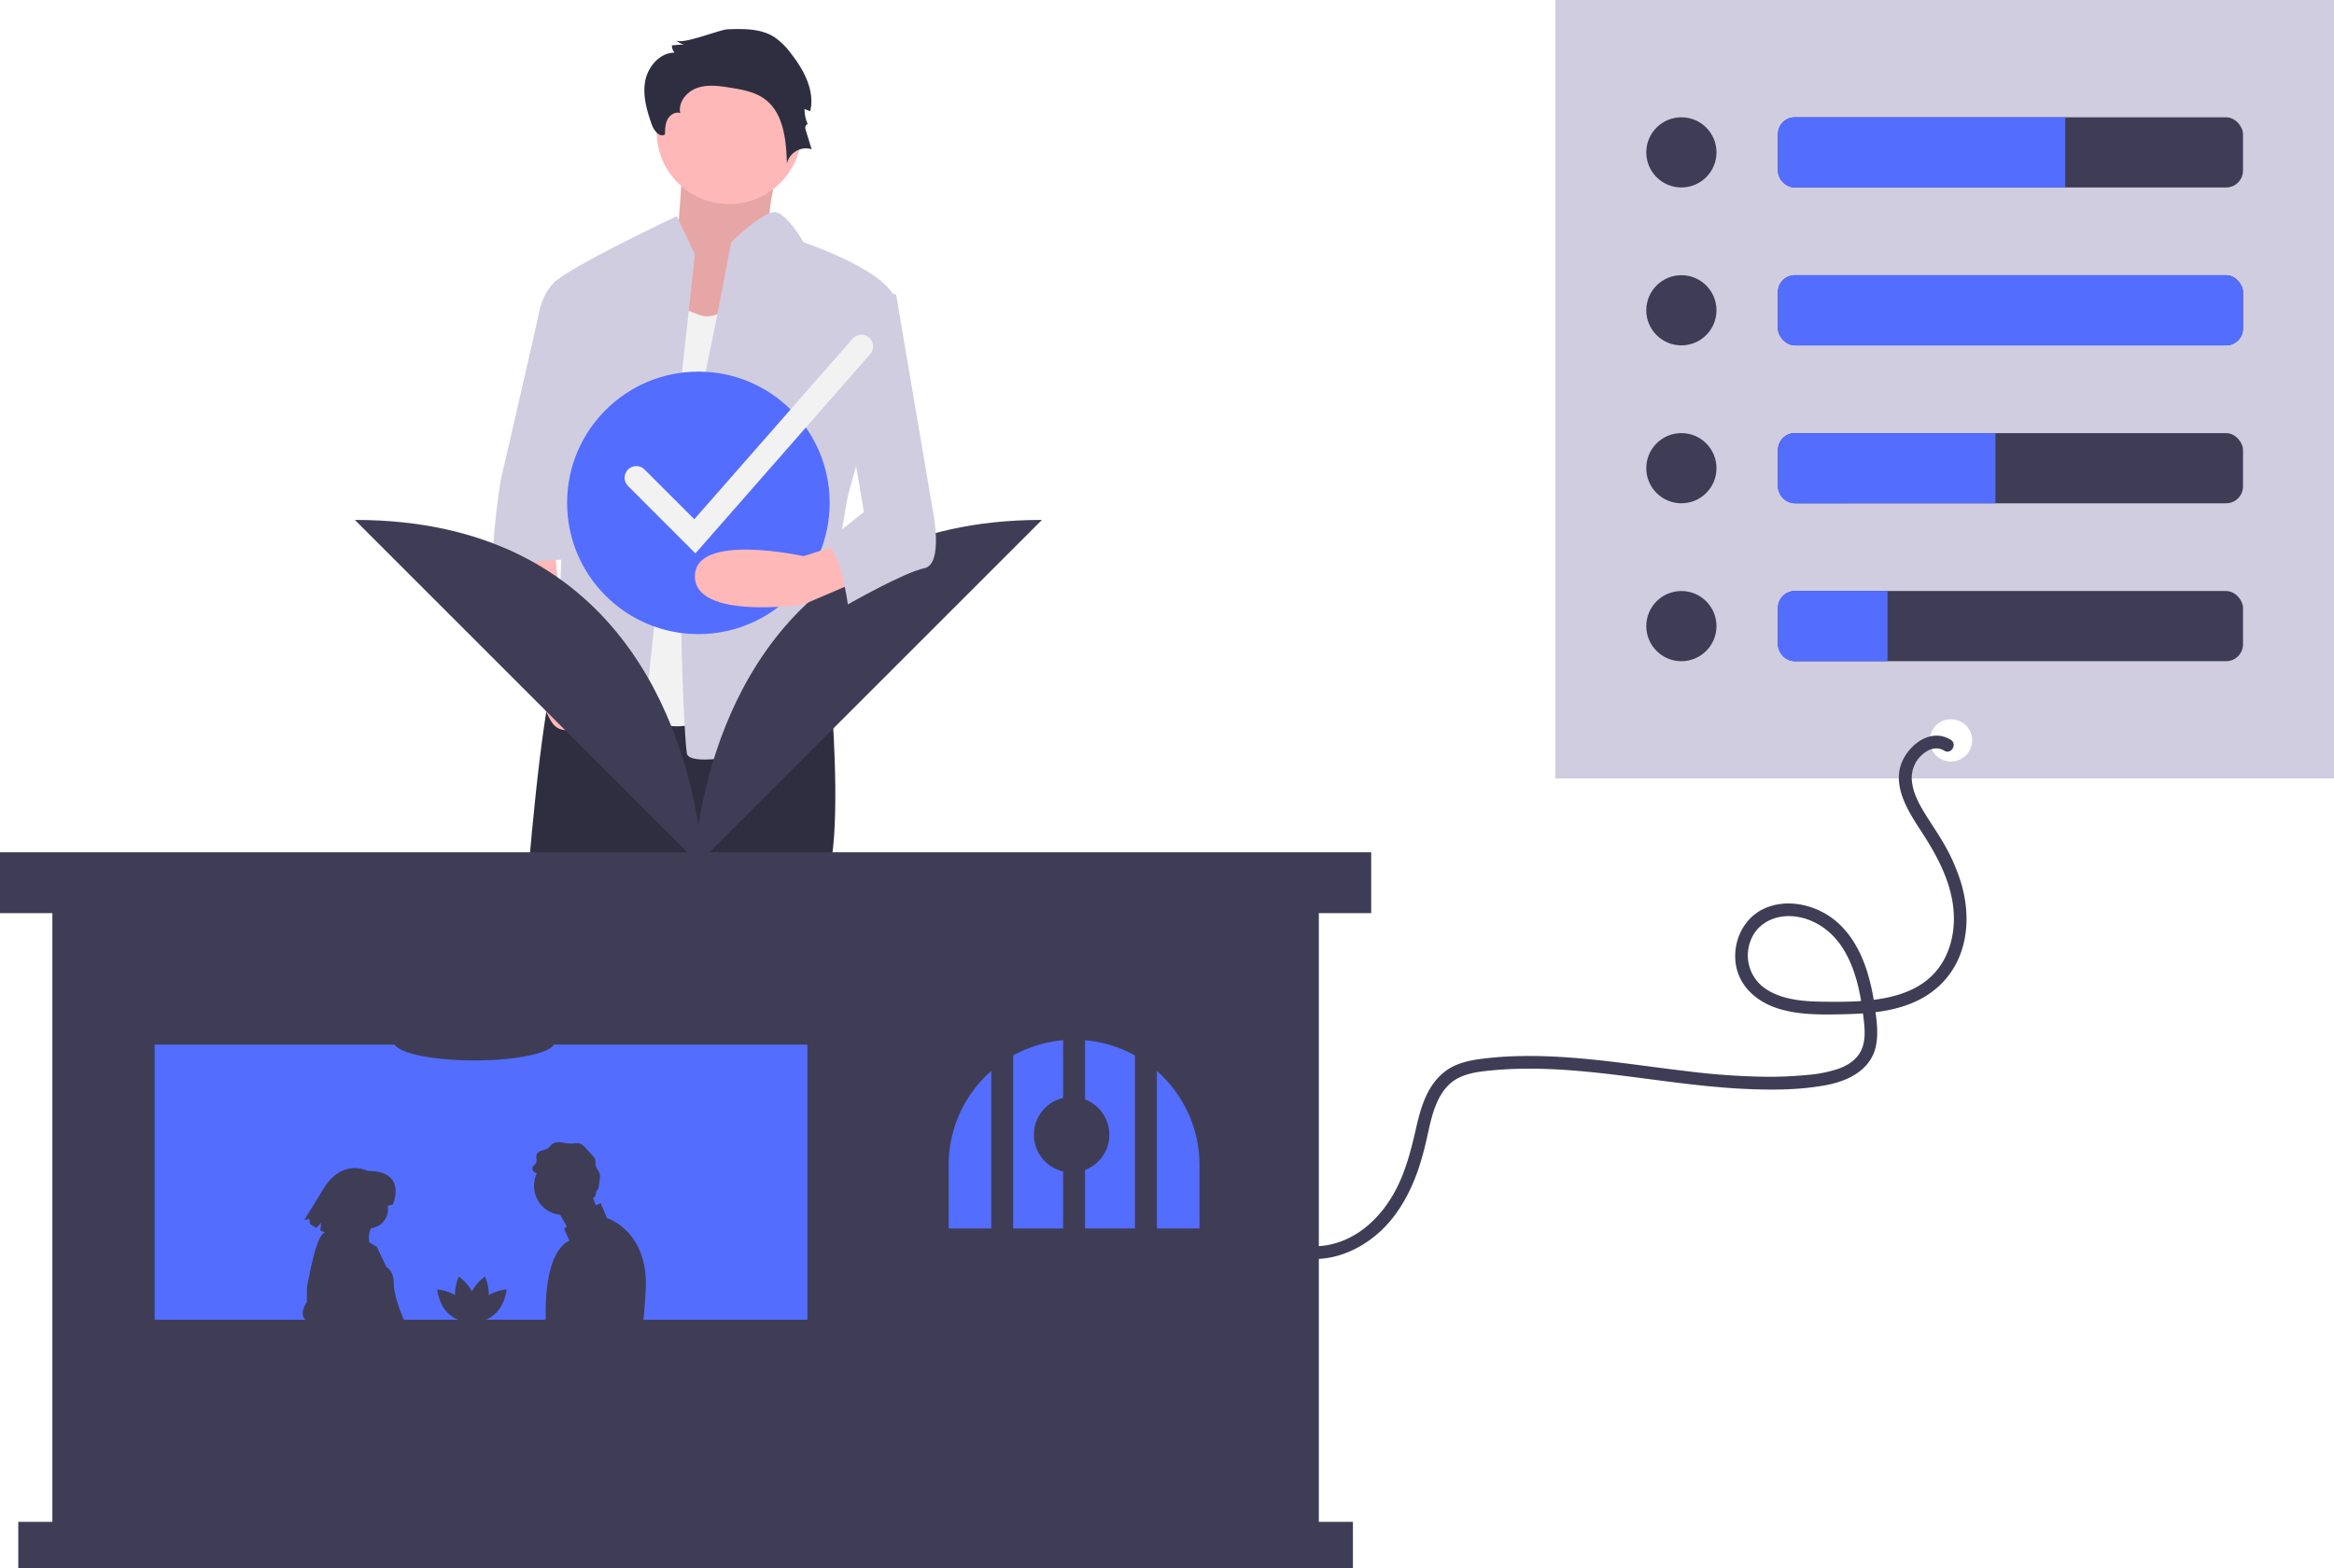 <svg id="ffcbe4b0-6d00-4303-a27e-b778c8663270" data-name="Layer 1" xmlns="http://www.w3.org/2000/svg" width="1103" height="741.266" viewBox="0 0 1103 741.266"><title>home_settings</title><path d="M419.694,148.26s-13.032,37.09-5.012,42.796-27.066,52.306-27.066,52.306l-42.102-11.412L368.57,192.958s3.007-38.992,3.007-44.698S419.694,148.26,419.694,148.26Z" transform="translate(-48.5 -79.367)" fill="#ffb8b8"/><path d="M419.694,148.26s-13.032,37.09-5.012,42.796-27.066,52.306-27.066,52.306l-42.102-11.412L368.57,192.958s3.007-38.992,3.007-44.698S419.694,148.26,419.694,148.26Z" transform="translate(-48.5 -79.367)" opacity="0.1"/><path d="M441.567,412.644s3.804,47.551,0,72.278-9.51,93.2-9.51,93.2,0,129.339-20.922,131.241-36.139,3.804-38.041-3.804,9.51-11.412,3.804-15.216-7.608-17.118,0-32.335,0-169.282,0-169.282l-36.139,97.004s-3.804,79.886-7.608,91.298,3.804,32.335-9.51,34.237-28.531-9.51-36.139-13.314,11.412-3.804,7.608-5.706-15.216-7.608-11.412-9.51,7.608-93.2,7.608-93.2S301.767,394.575,315.081,386.967s21.874,5.496,21.874,5.496Z" transform="translate(-48.5 -79.367)" fill="#2f2e41"/><path d="M407.33,702.778v15.216s17.118,41.363,0,41.363-30.433,4.286-30.433-1.42V706.582Z" transform="translate(-48.5 -79.367)" fill="#2f2e41"/><path d="M295.11,701.728v15.216s-17.118,41.363,0,41.363,30.433,4.286,30.433-1.42V705.532Z" transform="translate(-48.5 -79.367)" fill="#2f2e41"/><circle cx="344.565" cy="62.236" r="34.237" fill="#ffb8b8"/><path d="M403.526,205.321s-9.51,28.531-24.727,22.825l-15.216-5.706L336.955,405.036s20.922,30.433,51.355,11.412S403.526,205.321,403.526,205.321Z" transform="translate(-48.5 -79.367)" fill="#f2f2f2"/><path d="M376.897,199.615l-8.559-18.069s-50.404,23.776-58.012,31.384-7.608,19.02-7.608,19.02l13.314,47.551S312.228,384.114,312.228,387.918s-13.314,24.727-3.804,17.118,11.412-15.216,19.02-3.804,24.727,24.727,24.727,24.727Z" transform="translate(-48.5 -79.367)" fill="#d0cde1"/><path d="M310.326,336.562l5.706,53.257s34.237,30.433,26.629,32.335-11.412-5.706-11.412-5.706-13.314,13.314-20.922,5.706-26.629-79.886-26.629-79.886Z" transform="translate(-48.5 -79.367)" fill="#ffb8b8"/><path d="M392.336,93.216c7.59-.271,15.712-.406,22.112,3.685a32.371,32.371,0,0,1,7.642,7.481c6.233,7.879,11.618,17.793,9.303,27.568l-2.689-1.049a17.607,17.607,0,0,0,1.698,7.544c-.379-1.101-1.647.679-1.307,1.793l2.962,9.717c-4.869-1.785-10.926,1.829-11.667,6.962-.339-11.287-1.509-24.229-10.665-30.838-4.617-3.333-10.461-4.35-16.083-5.254-5.187-.833-10.624-1.628-15.592.079s-9.199,6.788-8.072,11.919c-2.291-.789-4.853.807-5.985,2.949s-1.192,4.669-1.226,7.092c-2.442,1.726-5.221-1.701-6.216-4.521-2.336-6.618-4.412-13.664-3.154-20.568s6.885-13.503,13.903-13.527a4.873,4.873,0,0,1-1.267-3.431l5.785-.489A6.394,6.394,0,0,1,367.996,98.315C370.318,100.871,388.58,93.351,392.336,93.216Z" transform="translate(-48.5 -79.367)" fill="#2f2e41"/><path d="M394.016,193.909s15.484-15.173,21.056-14.244S428.253,193.909,428.253,193.909s45.649,15.216,43.747,30.433-22.825,89.396-22.825,89.396-17.118,89.396-1.902,98.906-72.278,34.237-74.18,22.825-5.706-125.535,0-142.653S394.016,193.909,394.016,193.909Z" transform="translate(-48.5 -79.367)" fill="#d0cde1"/><path d="M327.444,224.342h-23.519s-16.424,72.278-18.326,79.886-5.706,43.747-3.804,43.747,39.943-7.608,39.943-1.902Z" transform="translate(-48.5 -79.367)" fill="#d0cde1"/><polygon points="623.254 719.398 623.254 417.266 24.746 417.266 24.746 719.398 8.632 719.398 8.632 741.266 639.368 741.266 639.368 719.398 623.254 719.398" fill="#3f3d56"/><rect x="73.087" y="493.806" width="308.462" height="130.06" fill="#536dfe"/><path d="M584.855,578.316a58.896,58.896,0,0,0-23.595-7.217v88.973h23.595Z" transform="translate(-48.5 -79.367)" fill="#536dfe"/><path d="M527.306,660.072h23.595V571.099a58.897,58.897,0,0,0-23.595,7.217Z" transform="translate(-48.5 -79.367)" fill="#536dfe"/><path d="M595.214,585.629v74.443h20.142V630.146A59.13,59.13,0,0,0,595.214,585.629Z" transform="translate(-48.5 -79.367)" fill="#536dfe"/><path d="M516.948,585.629a59.13,59.13,0,0,0-20.142,44.517v29.925H516.948Z" transform="translate(-48.5 -79.367)" fill="#536dfe"/><rect y="402.879" width="648" height="28.774" fill="#3f3d56"/><path d="M279.008,695.033c-1.648,6.094-7.295,9.867-7.295,9.867s-2.974-6.106-1.325-12.199,7.295-9.867,7.295-9.867S280.656,688.939,279.008,695.033Z" transform="translate(-48.5 -79.367)" fill="#3f3d56"/><path d="M264.012,695.033c1.648,6.094,7.295,9.867,7.295,9.867s2.974-6.106,1.325-12.199-7.295-9.867-7.295-9.867S262.363,688.939,264.012,695.033Z" transform="translate(-48.5 -79.367)" fill="#3f3d56"/><path d="M266.434,693.723c4.523,4.403,5.076,11.172,5.076,11.172s-6.781-.37-11.305-4.774S255.129,688.95,255.129,688.95,261.911,689.32,266.434,693.723Z" transform="translate(-48.5 -79.367)" fill="#3f3d56"/><path d="M276.585,693.723c-4.523,4.403-5.076,11.172-5.076,11.172s6.781-.37,11.305-4.774S287.89,688.95,287.89,688.95,281.109,689.32,276.585,693.723Z" transform="translate(-48.5 -79.367)" fill="#3f3d56"/><path d="M241.052,705.535h-45.537c-.586-.514-1.397-1.216-2.508-2.168-3.506-3.007.503-8.522.503-8.522v-6.514s3.51-21.057,7.017-25.066a7.498,7.498,0,0,1,1.466-1.314l-2.121-.901.376-3.582-2.265,2.341-3.011-1.849-.3-2.348-2.359.47,9.235-15.057c8.953-14.319,20.706-8.146,20.706-8.146,19.157-.014,11.826,15.965,11.826,15.965l-2.37.51a9.001,9.001,0,0,1-7.914,10.599,10.929,10.929,0,0,0-.742,6.742l3.543,2.084,4.512,9.524s3.506,1.502,3.506,8.019,5.015,17.547,5.015,17.547A8.056,8.056,0,0,1,241.052,705.535Z" transform="translate(-48.5 -79.367)" fill="#3f3d56"/><path d="M335.368,655.174l-3.044-7.107-2.187,1.093-1.416-3.476a1.834,1.834,0,0,0,1.249-1.283,8.029,8.029,0,0,1,.662-2.377c.167-.242.391-.443.541-.696a2.868,2.868,0,0,0,.288-1.053c.167-1.249.34-2.503.506-3.758a6.245,6.245,0,0,0,.081-1.669c-.224-1.796-1.911-3.159-2.124-4.955a14.786,14.786,0,0,0-.109-2.377,4.531,4.531,0,0,0-1.128-1.692q-1.813-1.994-3.637-3.988a6.465,6.465,0,0,0-2.147-1.767c-1.416-.599-3.027-.127-4.569-.104a41.67,41.67,0,0,1-4.823-.604,5.513,5.513,0,0,0-4.541,1.226c-.386.391-.673.869-1.07,1.243-1.646,1.542-4.88,1.122-5.738,3.205-.529,1.301.27,2.906-.386,4.149-.414.777-1.335,1.243-1.606,2.083a2.13,2.13,0,0,0,1.065,2.331,3.689,3.689,0,0,0,.967.414,13.711,13.711,0,0,0,10.975,19.567l3.211,5.623-1.324,1.047,2.538,5.582c-12.69,6.089-11.164,36.037-11.164,36.037s-.104.921-.27,2.515H352.477c.443-4.362.846-9.409,1.163-15.204C355.165,661.263,335.368,655.174,335.368,655.174Z" transform="translate(-48.5 -79.367)" fill="#3f3d56"/><path d="M272.646,580.654c20.977,0,37.982-3.865,37.982-8.632H234.664C234.664,576.79,251.669,580.654,272.646,580.654Z" transform="translate(-48.5 -79.367)" fill="#3f3d56"/><circle cx="506.43" cy="536.392" r="17.84" fill="#3f3d56"/><path d="M380.36,485.665,540.888,325.138c-126.314,0-155.59,100.994-162.345,144.646-6.755-43.652-36.031-144.646-162.345-144.646L376.725,485.665c-.169,2.468-.197,3.832-.197,3.832l2.014-2.014,2.014,2.014S380.529,488.134,380.36,485.665Z" transform="translate(-48.5 -79.367)" fill="#3f3d56"/><circle cx="330.043" cy="237.714" r="62.038" fill="#536dfe"/><path d="M454.881,353.681l-26.629,11.412s-51.355,7.608-51.355-13.314,51.355-9.51,51.355-9.51l17.12-5.474Z" transform="translate(-48.5 -79.367)" fill="#ffb8b8"/><path d="M449.175,212.929l22.825,5.706L489.118,319.444s5.706,26.629-3.804,28.531-36.139,17.118-36.139,17.118-3.804-28.531-11.412-28.531l19.02-15.216-11.412-66.572Z" transform="translate(-48.5 -79.367)" fill="#d0cde1"/><path d="M377.143,340.966,345.35,309.173a5.525,5.525,0,1,1,7.813-7.813l23.451,23.451,74.833-85.336a5.524,5.524,0,1,1,8.307,7.284Z" transform="translate(-48.5 -79.367)" fill="#f2f2f2"/><path d="M783.5,79.367v368h368v-368Zm187,360a10,10,0,1,1,10-10A10,10,0,0,1,970.5,439.367Z" transform="translate(-48.5 -79.367)" fill="#d0cde1"/><circle cx="794.588" cy="72.029" r="16.588" fill="#3f3d56"/><circle cx="794.588" cy="146.676" r="16.588" fill="#3f3d56"/><circle cx="794.588" cy="221.324" r="16.588" fill="#3f3d56"/><circle cx="794.588" cy="295.971" r="16.588" fill="#3f3d56"/><rect x="840.21" y="204.74" width="219.79" height="33.17" rx="8" fill="#3f3d56"/><rect x="840.21" y="279.38" width="219.79" height="33.18" rx="8" fill="#3f3d56"/><rect x="840.21" y="130.09" width="219.79" height="33.17" rx="8" fill="#3f3d56"/><rect x="840.21" y="55.44" width="219.79" height="33.18" rx="8" fill="#3f3d56"/><path d="M1024.5,134.807v33.18H896.71a8.024,8.024,0,0,1-8-8v-17.18a8.023,8.023,0,0,1,8-8Z" transform="translate(-48.5 -79.367)" fill="#536dfe"/><path d="M991.5,284.107v33.17H896.71a8.023,8.023,0,0,1-8-8v-17.17a8.023,8.023,0,0,1,8-8Z" transform="translate(-48.5 -79.367)" fill="#536dfe"/><path d="M940.5,358.747v33.18H896.71a8.024,8.024,0,0,1-8-8v-17.18a8.023,8.023,0,0,1,8-8Z" transform="translate(-48.5 -79.367)" fill="#536dfe"/><rect x="840.21" y="130.09" width="219.79" height="33.17" rx="8" fill="#536dfe"/><path d="M970.347,429.046c-9.261-5.687-19.704,2.187-23.164,10.921-4.354,10.991,2.912,22.677,8.733,31.572,6.615,10.109,12.654,20.633,15.022,32.625,2.044,10.354.843,21.684-4.852,30.735-11.405,18.125-36.655,18.215-55.609,17.991-9.219-.109-19.41-.744-27.351-5.944A19.083,19.083,0,0,1,875.885,523.81c3.339-8.636,12.449-12.364,21.215-11.173,9.688,1.317,17.68,7.409,22.677,15.625,5.763,9.475,7.978,20.732,9.305,31.605.668,5.471,1.382,11.715-1.398,16.75-2.113,3.829-5.932,6.32-9.951,7.818a59.714,59.714,0,0,1-14.981,3.053,186.706,186.706,0,0,1-19.327.886,338.018,338.018,0,0,1-38.461-2.733c-25.765-3.047-51.523-7.528-77.556-7.061a167.37,167.37,0,0,0-19.066,1.349c-5.794.771-11.767,2.111-16.567,5.635-8.583,6.301-11.692,16.724-13.963,26.649-2.522,11.022-5.2,21.903-10.896,31.795-5.466,9.494-13.561,17.815-23.908,21.88a36.276,36.276,0,0,1-15.275,2.581c-3.859-.203-3.848,5.797,0,6,11.767.62,23.104-4.331,31.88-11.948,9.19-7.976,15.213-18.997,19.147-30.371a154.381,154.381,0,0,0,4.488-16.798c1.114-4.969,2.233-10.063,4.297-14.741,1.971-4.468,4.816-8.56,9.092-11.074,5.119-3.01,11.314-3.67,17.115-4.213,26.685-2.495,53.385,1.491,79.802,4.897,13.257,1.71,26.547,3.303,39.908,3.904,12.738.574,25.922.527,38.488-1.893,10.403-2.004,20.993-7.435,23.143-18.78,1.166-6.154.213-12.453-.679-18.579a101.568,101.568,0,0,0-3.808-17.073c-3.483-10.612-9.563-20.787-19.459-26.499-8.762-5.058-19.902-6.721-29.249-2.279-9.618,4.57-14.565,15.493-13.139,25.814,1.462,10.583,9.701,17.849,19.45,21.086,9.821,3.261,20.577,3.121,30.802,2.914,10.836-.219,22.124-.963,32.305-4.987,10.654-4.212,18.956-11.845,23.267-22.552,4.441-11.031,4.035-23.502.634-34.748a89.281,89.281,0,0,0-7.656-17.601c-3.016-5.398-6.621-10.415-9.811-15.704-2.921-4.843-5.619-10.173-5.808-15.942a14.615,14.615,0,0,1,5.469-11.638c3-2.482,6.639-3.444,9.906-1.437,3.299,2.026,6.317-3.161,3.028-5.181Z" transform="translate(-48.5 -79.367)" fill="#3f3d56"/></svg>